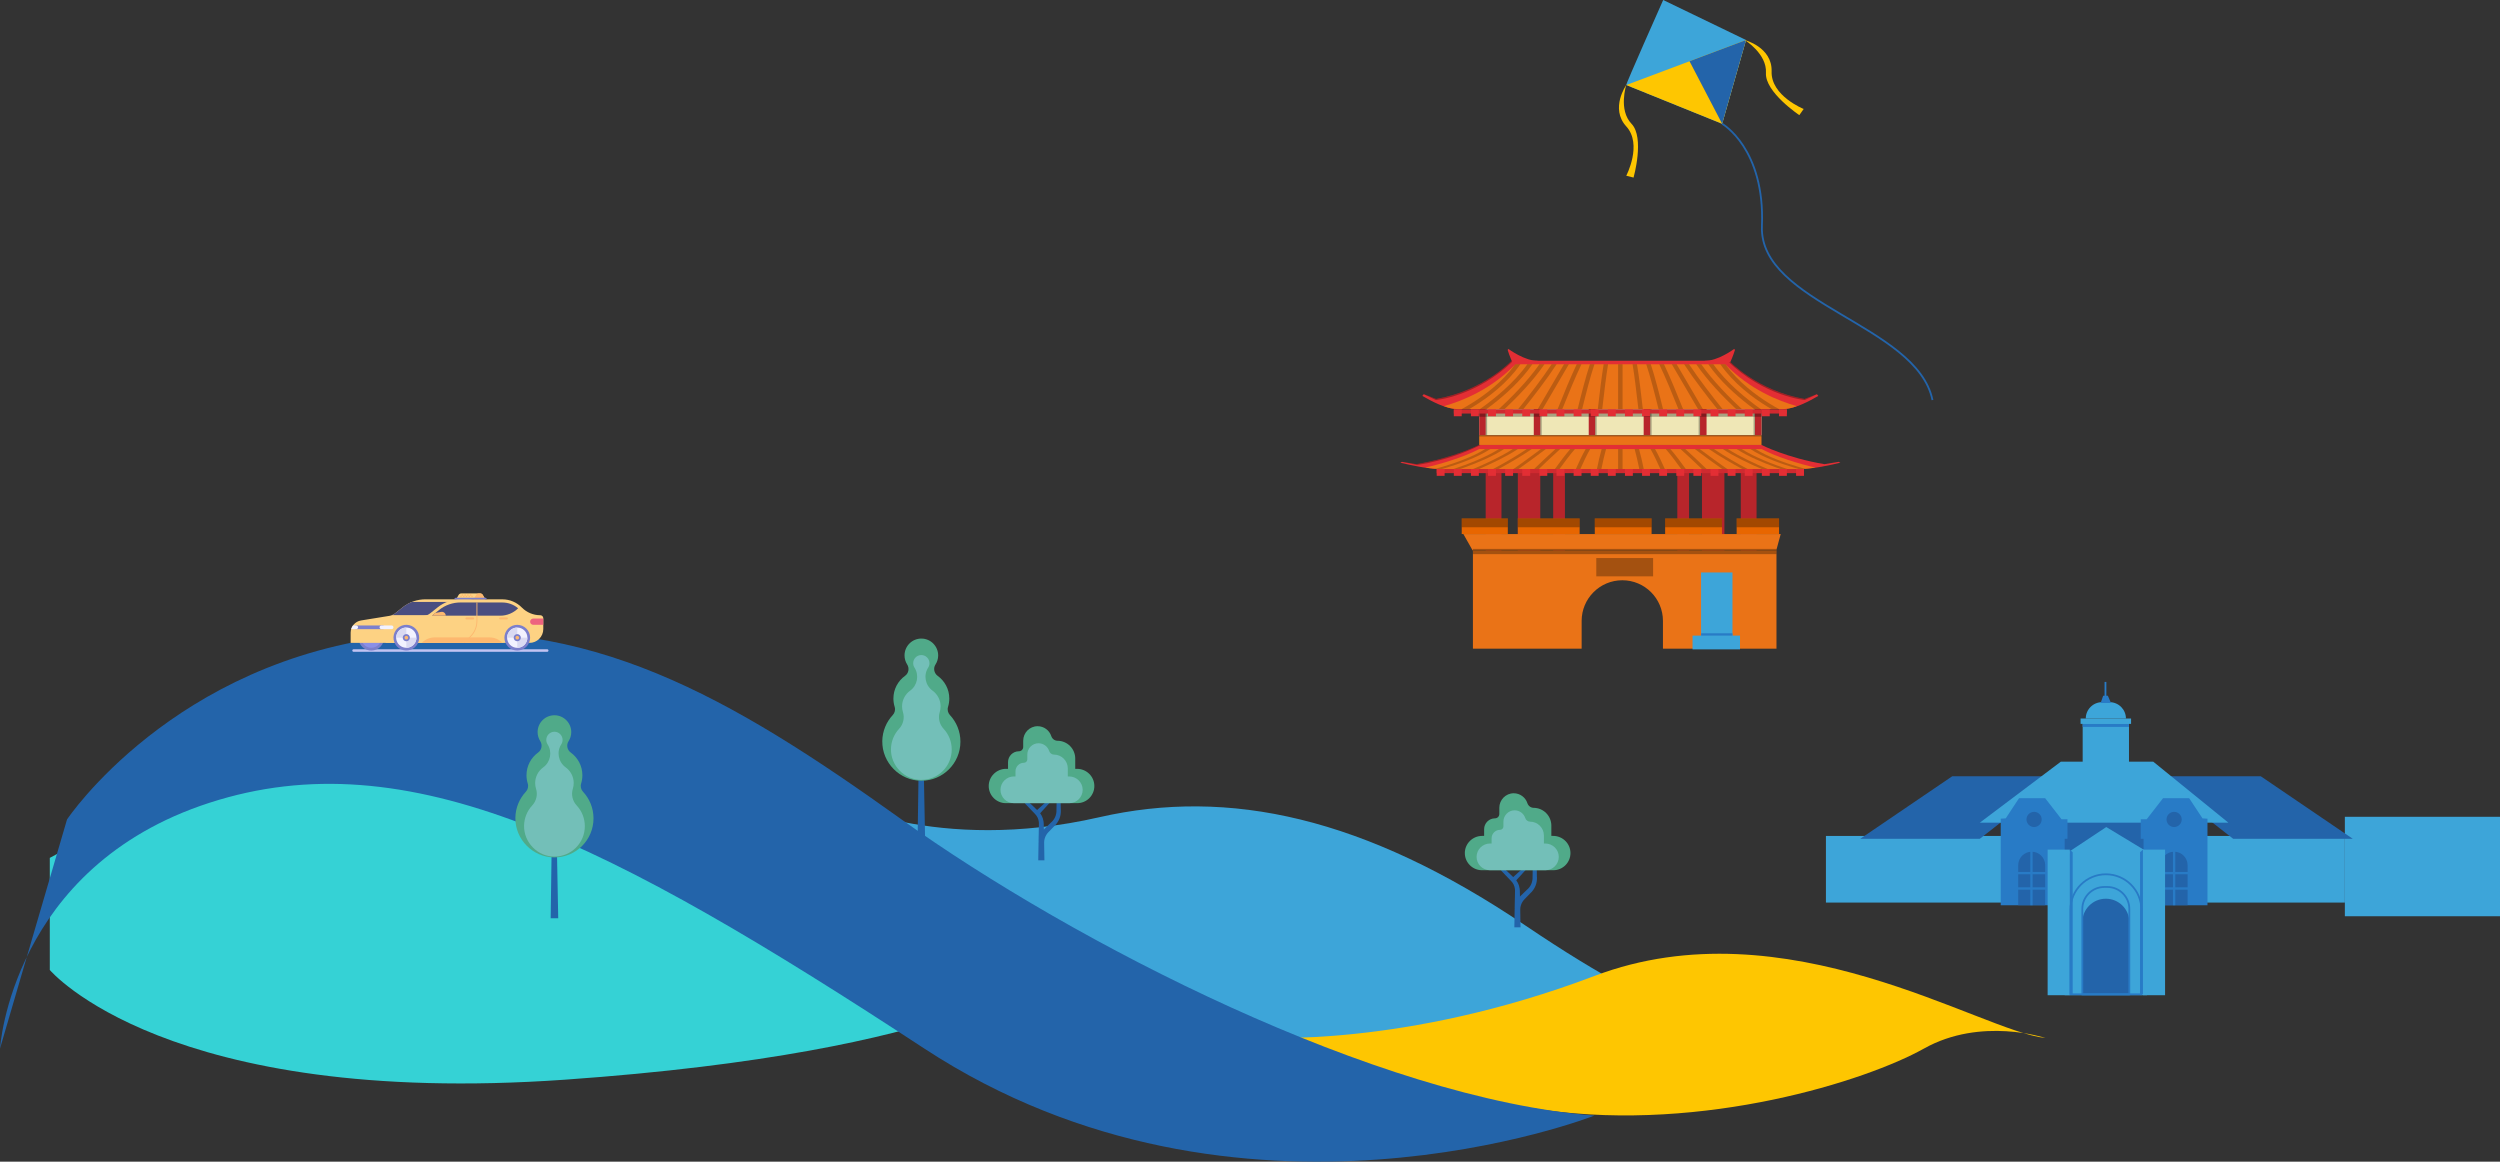 <?xml version="1.0" encoding="UTF-8"?>
<svg xmlns="http://www.w3.org/2000/svg" viewBox="0 0 1371.49 637.29">
  <rect x="0" y="0" width="1371.49" height="637.29" fill="#333333" stroke="none"/>
  <defs>
    <style>
      .cls-1 {
        fill: #2364aa;
      }

      .cls-2 {
        fill: #fec601;
      }

      .cls-3 {
        fill: #b8252b;
      }

      .cls-4 {
        fill: #cf2a30;
      }

      .cls-5 {
        fill: #fdd283;
      }

      .cls-6 {
        fill: #ed637f;
      }

      .cls-7 {
        isolation: isolate;
      }

      .cls-8 {
        opacity: .2;
      }

      .cls-8, .cls-9 {
        mix-blend-mode: overlay;
      }

      .cls-10 {
        fill: #dadaf2;
      }

      .cls-11 {
        stroke: #287bc6;
      }

      .cls-11, .cls-12 {
        fill: none;
        stroke-miterlimit: 10;
      }

      .cls-12 {
        stroke: #2364aa;
      }

      .cls-13 {
        fill: #4a4e80;
      }

      .cls-14 {
        fill: #c2c3f2;
      }

      .cls-15 {
        fill: #35d2d5;
      }

      .cls-16 {
        fill: #ea7317;
      }

      .cls-17 {
        fill: #efe7b6;
      }

      .cls-18 {
        fill: #e32e34;
      }

      .cls-19 {
        fill: #fdb86f;
      }

      .cls-20 {
        fill: #f2f2ff;
      }

      .cls-21 {
        fill: #50aa89;
      }

      .cls-22 {
        fill: #e86600;
      }

      .cls-9 {
        opacity: .3;
      }

      .cls-23 {
        fill: #8a8fe6;
      }

      .cls-24 {
        fill: #287bc6;
      }

      .cls-25 {
        fill: #73bfb8;
      }

      .cls-26 {
        fill: #7b7fcc;
      }

      .cls-27 {
        fill: #3da5d9;
      }
    </style>
  </defs>
  <g class="cls-7">
    <g id="_圖層_2" data-name="圖層_2">
      <g id="_圖層_2-2" data-name="圖層_2">
        <rect class="cls-27" x="1001.7" y="458.6" width="112.11" height="36.55"/>
        <rect class="cls-27" x="1201.26" y="458.6" width="85.12" height="36.55"/>
        <rect class="cls-27" x="1286.38" y="448.09" width="85.12" height="54.56"/>
        <rect class="cls-1" x="1128.2" y="443.01" width="54.66" height="31.17"/>
        <path class="cls-15" d="M27.32,470.63v61.49s63.57,75.63,282.64,60.19c219.06-15.44,264.51-59.8,264.51-59.8l-278.81-108.33s-144.51-21.81-268.34,46.45Z"/>
        <path class="cls-27" d="M456,438.37s57.45,30.45,147.06,9.96c71.08-16.25,145.53-.12,233.62,59.3s98.81,47.16,98.81,47.16l-214.25,43.95-265.24-160.38Z"/>
        <path class="cls-2" d="M690.13,569.1s79.66,6.13,184.6-33.7,212.17,30.55,247.4,34.04c0,0-35.23-11.83-66.64,5.79s-120.26,45.96-208.34,33.71-157.02-39.83-157.02-39.83Z"/>
        <path class="cls-1" d="M36.77,449.54s58.21-87.19,180.51-100.79c105.83-11.76,183.1,33.38,277.31,100.79s260.64,153.26,380.13,162.45c0,0-194.55,76.6-367.66-36.77-173.11-113.36-283.4-170.04-392.17-134.81C6.13,475.65,0,575.22,0,575.22l36.77-125.68Z"/>
        <polygon class="cls-1" points="1124.6 425.86 1070.98 425.86 1020.51 460.16 1086.13 460.16 1103.74 446.37 1124.6 425.86"/>
        <polygon class="cls-1" points="1186.64 425.86 1240.26 425.86 1290.72 460.16 1225.11 460.16 1207.49 446.37 1186.64 425.86"/>
        <polygon class="cls-27" points="1130.55 417.86 1086.13 451.31 1222.47 451.31 1181.28 417.86 1130.55 417.86"/>
        <g>
          <path class="cls-1" d="M843.14,481.22l-.07-4.38h-2.24l-.07,4.38v.55c-.02.16-.02.32-.03.48-.03.32-.06.63-.13.95-.12.62-.31,1.24-.57,1.81-.26.58-.58,1.13-.96,1.63-.09.13-.2.25-.29.37-.11.12-.21.24-.32.35l-.17.17-.08.08-.1.09-.39.38-3.15,3.04-.2.19-.1.1-.11.11c-.11.11-.21.22-.32.33l-.06-2.76v-.38s-.03-.44-.03-.44c-.02-.29-.05-.59-.09-.88-.09-.58-.23-1.15-.41-1.71-.33-.98-.82-1.91-1.44-2.74l5.41-5.95-1.19-1.19-5.89,5.36-.84-.8-4.42-4.24-1.43,1.43,4.24,4.42,1.06,1.1c.38.39.65.68.92,1.04.53.7.92,1.49,1.16,2.33.12.42.21.84.25,1.27.02.21.03.43.04.65v.33s0,.38,0,.38l-.06,3.06-.13,6.12h.04c-.02.2-.04.4-.04.59v.32s-.02.28-.02.28v.55s-.15,8.76-.15,8.76h3.39l-.14-8.76v-.55s-.01-.27-.01-.27v-.23c0-.31.03-.61.06-.92.08-.61.23-1.21.44-1.79.21-.58.49-1.14.83-1.65.09-.13.17-.26.27-.38l.14-.19.15-.18c.1-.12.2-.23.31-.35l.08-.09.1-.1.19-.2,3.04-3.15.38-.39.1-.1.11-.11.21-.23c.14-.16.27-.32.4-.48.12-.17.25-.33.37-.5.48-.68.87-1.41,1.19-2.17.31-.76.53-1.57.66-2.38.07-.41.1-.82.12-1.23.01-.21,0-.41.01-.62v-.55Z"/>
          <path class="cls-21" d="M852.14,477.4c5.21,0,9.43-4.23,9.41-9.45-.02-5.2-4.31-9.38-9.52-9.38h-.97v-5.63c0-5.4-4.38-9.77-9.77-9.77-1.55-.05-2.89-1.08-3.37-2.55-1.04-3.17-4.02-5.45-7.53-5.44-4.36.02-7.87,3.62-7.87,7.98v3.41c0,1.31-1.06,2.37-2.37,2.37-3.29,0-5.96,2.67-5.96,5.96v3.67h-1.07c-5.2,0-9.5,4.18-9.52,9.38-.02,5.21,4.2,9.45,9.41,9.45h39.11Z"/>
          <path class="cls-25" d="M847.81,477.4c4.06,0,7.34-3.3,7.33-7.35-.01-4.05-3.36-7.3-7.41-7.3h-.75v-4.38c0-4.2-3.41-7.61-7.61-7.61-1.21-.04-2.25-.84-2.62-1.99-.81-2.46-3.13-4.24-5.86-4.23-3.4.01-6.12,2.82-6.12,6.21v2.65c0,1.02-.83,1.84-1.84,1.84-2.56,0-4.64,2.08-4.64,4.64v2.86h-.83c-4.05,0-7.39,3.25-7.41,7.3-.01,4.06,3.27,7.35,7.33,7.35h30.45Z"/>
        </g>
        <polygon class="cls-24" points="1186.64 437.88 1200.96 437.88 1208.28 448.95 1211.01 449.13 1211.01 496.61 1175.94 496.61 1175.94 460.16 1174.4 460.16 1174.4 449.46 1177.64 449.46 1186.64 437.88"/>
        <polygon class="cls-24" points="1121.96 437.88 1107.64 437.88 1100.33 448.95 1097.59 449.13 1097.59 496.61 1132.67 496.61 1132.67 460.16 1134.2 460.16 1134.2 449.46 1130.96 449.46 1121.96 437.88"/>
        <circle class="cls-1" cx="1115.89" cy="449.54" r="4.17"/>
        <circle class="cls-1" cx="1192.71" cy="449.54" r="4.17"/>
        <path class="cls-1" d="M1114.57,467.24h0c4.08,0,7.4,3.31,7.4,7.4v21.96h-14.79v-21.96c0-4.08,3.31-7.4,7.4-7.4Z"/>
        <path class="cls-1" d="M1192.71,467.24h0c4.08,0,7.4,3.31,7.4,7.4v21.96h-14.79v-21.96c0-4.08,3.31-7.4,7.4-7.4Z"/>
        <rect class="cls-24" x="1105.89" y="478.35" width="17.11" height="1.28"/>
        <rect class="cls-24" x="1105.89" y="486.78" width="17.11" height="1.28"/>
        <rect class="cls-24" x="1099.19" y="480.71" width="30.51" height="1.28" transform="translate(1595.8 -633.1) rotate(90)"/>
        <rect class="cls-24" x="1184.16" y="478.35" width="17.11" height="1.28"/>
        <rect class="cls-24" x="1184.16" y="486.78" width="17.11" height="1.28"/>
        <rect class="cls-24" x="1177.45" y="480.71" width="30.51" height="1.28" transform="translate(1674.06 -711.36) rotate(90)"/>
        <polygon class="cls-27" points="1155.49 453.71 1132.66 468.86 1132.66 545.97 1177.85 545.97 1177.85 467.24 1155.49 453.71"/>
        <polygon class="cls-24" points="1137.07 545.46 1124.93 545.46 1135.47 466.1 1137.07 467.53 1137.07 545.46"/>
        <polygon class="cls-24" points="1174.01 545.46 1186.16 545.46 1175.62 466.1 1174.01 467.53 1174.01 545.46"/>
        <rect class="cls-27" x="1175.6" y="466.1" width="12.15" height="79.87"/>
        <rect class="cls-27" x="1123.32" y="466.1" width="12.15" height="79.87"/>
        <path class="cls-1" d="M1155.26,493.03h0c7.12,0,12.89,5.78,12.89,12.89v40.04h-25.79v-40.04c0-7.12,5.78-12.89,12.89-12.89Z"/>
        <path class="cls-11" d="M1155.29,479.63h0c10.75,0,19.48,8.73,19.48,19.48v46.35h-38.95v-46.35c0-10.75,8.73-19.48,19.48-19.48Z"/>
        <path class="cls-11" d="M1154.42,486.59h1.66c6.66,0,12.06,5.4,12.06,12.06v46.81h-25.79v-46.81c0-6.66,5.4-12.06,12.06-12.06Z"/>
        <g>
          <rect class="cls-3" x="815.04" y="257.3" width="8.66" height="46.72"/>
          <rect class="cls-3" x="832.68" y="257.3" width="12.31" height="46.72"/>
          <rect class="cls-3" x="852.07" y="257.3" width="6.44" height="46.72"/>
          <rect class="cls-3" x="954.97" y="257.3" width="8.66" height="46.72" transform="translate(1918.61 561.31) rotate(-180)"/>
          <rect class="cls-3" x="933.7" y="257.3" width="12.31" height="46.72" transform="translate(1879.7 561.31) rotate(-180)"/>
          <rect class="cls-3" x="920.18" y="257.3" width="6.44" height="46.72" transform="translate(1846.79 561.31) rotate(-180)"/>
          <g>
            <g>
              <rect class="cls-22" x="801.89" y="284.4" width="25.29" height="8.57"/>
              <rect class="cls-9" x="801.89" y="284.4" width="25.29" height="4.86"/>
            </g>
            <g>
              <g>
                <rect class="cls-22" x="832.68" y="284.4" width="33.9" height="8.57"/>
                <rect class="cls-9" x="832.68" y="284.4" width="33.9" height="4.86"/>
              </g>
              <g>
                <rect class="cls-22" x="874.89" y="284.4" width="31.17" height="8.57"/>
                <rect class="cls-9" x="874.89" y="284.4" width="31.17" height="4.86"/>
              </g>
              <g>
                <rect class="cls-22" x="913.49" y="284.4" width="31.17" height="8.57"/>
                <rect class="cls-9" x="913.49" y="284.4" width="31.17" height="4.86"/>
              </g>
            </g>
            <g>
              <rect class="cls-22" x="952.72" y="284.4" width="23.27" height="8.57"/>
              <rect class="cls-9" x="952.72" y="284.4" width="23.27" height="4.86"/>
            </g>
            <g>
              <rect class="cls-4" x="788.17" y="257.3" width="201.49" height="2.27"/>
              <rect class="cls-18" x="788.17" y="257.3" width="4.33" height="3.75"/>
              <rect class="cls-18" x="797.56" y="257.3" width="4.33" height="3.75"/>
              <rect class="cls-18" x="806.95" y="257.3" width="4.33" height="3.75"/>
              <rect class="cls-18" x="816.34" y="257.3" width="4.33" height="3.75"/>
              <rect class="cls-18" x="825.72" y="257.3" width="4.33" height="3.75"/>
              <rect class="cls-18" x="835.11" y="257.3" width="4.33" height="3.75"/>
              <rect class="cls-18" x="853.89" y="257.3" width="4.33" height="3.75"/>
              <rect class="cls-18" x="872.67" y="257.3" width="4.33" height="3.75"/>
              <rect class="cls-18" x="844.5" y="257.3" width="4.33" height="3.75"/>
              <rect class="cls-18" x="863.28" y="257.3" width="4.33" height="3.75"/>
              <rect class="cls-18" x="882.06" y="257.3" width="4.33" height="3.75"/>
              <rect class="cls-18" x="891.44" y="257.3" width="4.33" height="3.75"/>
              <rect class="cls-18" x="900.83" y="257.3" width="4.33" height="3.75"/>
              <rect class="cls-18" x="910.22" y="257.3" width="4.33" height="3.75"/>
              <rect class="cls-18" x="919.61" y="257.3" width="4.33" height="3.75"/>
              <rect class="cls-18" x="929" y="257.3" width="4.33" height="3.75"/>
              <rect class="cls-18" x="938.39" y="257.3" width="4.33" height="3.75"/>
              <rect class="cls-18" x="947.78" y="257.3" width="4.33" height="3.75"/>
              <rect class="cls-18" x="957.16" y="257.3" width="4.33" height="3.75"/>
              <rect class="cls-18" x="966.55" y="257.3" width="4.33" height="3.75"/>
              <rect class="cls-18" x="975.94" y="257.3" width="4.33" height="3.75"/>
              <rect class="cls-18" x="985.33" y="257.3" width="4.33" height="3.75"/>
            </g>
            <g>
              <path class="cls-18" d="M1008.71,253.37l-7.83,1.27c-20.77-3.48-34.53-10.54-34.53-10.54h-154.87s-13.76,7.07-34.53,10.54l-7.83-1.27-.9.46c5.44,1.29,14.81,3.47,22.43,3.47h196.52c7.62,0,16.99-2.17,22.43-3.47l-.9-.46Z"/>
              <path class="cls-16" d="M966.39,246.36h-154.94c-8.12,4.31-20.69,8.15-29.53,10.16,2.96.46,5.97.77,8.75.77h196.52c2.77,0,5.78-.31,8.75-.77-8.84-2.01-21.41-5.85-29.53-10.16Z"/>
              <path class="cls-9" d="M812.28,244.1h-.8s-13.76,7.07-34.53,10.54l-7.83-1.27,8.28,1.71s17.92-2.29,34.87-10.99Z"/>
              <g class="cls-8">
                <path d="M855.9,246.36h-2.64c-3.76,3.38-8.36,7.76-11.65,10.93h2.61c3.38-3.25,7.99-7.63,11.68-10.93Z"/>
                <path d="M848.03,246.36h-2.71c-4.73,3.6-10.72,7.89-15.01,10.93h2.75c4.41-3.13,10.36-7.4,14.97-10.93Z"/>
                <path d="M863.99,246.36h-2.56c-2.79,3.23-6.07,7.65-8.42,10.93h2.53c2.41-3.35,5.71-7.8,8.45-10.93Z"/>
                <path d="M872.36,246.36h-2.48c-1.82,3.13-3.89,7.57-5.37,10.93h2.47c1.51-3.41,3.6-7.89,5.38-10.93Z"/>
                <path d="M986.17,255.98c-7.03-2.08-16.19-5.32-23.09-9.61h-2.82c7.17,4.65,16.95,8.12,24.4,10.32.71.21,1.41.41,2.1.61h.42c1.05,0,2.13-.04,3.23-.12-1.35-.36-2.77-.76-4.23-1.19Z"/>
                <path d="M881.08,246.36h-2.44c-.89,3.08-1.86,7.5-2.57,10.93h2.44c.81-3.93,1.76-8.12,2.56-10.93Z"/>
                <path d="M817.57,246.36h-2.82c-6.89,4.29-16.03,7.52-23.04,9.6-1.48.44-2.91.84-4.28,1.21,1.1.08,2.18.12,3.23.12h.42c.69-.19,1.39-.4,2.1-.61,7.45-2.2,17.23-5.68,24.4-10.32Z"/>
                <path d="M840.31,246.36h-2.76c-5.67,3.89-13.07,8.06-18.41,10.93h2.96c5.48-2.97,12.74-7.11,18.21-10.93Z"/>
                <path d="M832.68,246.36h-2.8c-6.55,4.24-15.34,8.25-21.74,10.93h3.24c6.55-2.8,15.05-6.77,21.3-10.93Z"/>
                <path d="M803.99,256.25c6.43-2.32,14.82-5.78,21.12-9.89h-2.82c-7.35,4.62-17.46,8.45-24.93,10.93h3.66c.96-.33,1.95-.68,2.96-1.04Z"/>
                <path d="M940.29,246.36h-2.76c5.47,3.82,12.74,7.96,18.21,10.93h2.96c-5.33-2.87-12.74-7.04-18.41-10.93Z"/>
                <path d="M947.95,246.36h-2.8c6.25,4.16,14.75,8.13,21.3,10.93h3.24c-6.4-2.68-15.2-6.69-21.74-10.93Z"/>
                <path d="M932.51,246.36h-2.71c4.61,3.53,10.56,7.8,14.97,10.93h2.75c-4.29-3.04-10.28-7.33-15.01-10.93Z"/>
                <path d="M955.53,246.36h-2.82c6.31,4.11,14.7,7.57,21.12,9.89,1.01.37,2,.71,2.96,1.04h3.66c-7.47-2.48-17.57-6.31-24.92-10.93Z"/>
                <path d="M907.95,246.36h-2.48c1.78,3.04,3.87,7.52,5.38,10.93h2.47c-1.49-3.36-3.55-7.8-5.37-10.93Z"/>
                <path d="M899.19,246.36h-2.44c.8,2.81,1.75,7,2.56,10.93h2.44c-.71-3.43-1.68-7.85-2.57-10.93Z"/>
                <path d="M890.13,257.3v-10.93h-2.44v10.93h2.44Z"/>
                <path d="M924.57,246.36h-2.64c3.69,3.3,8.3,7.68,11.68,10.93h2.61c-3.29-3.18-7.89-7.55-11.65-10.93Z"/>
                <path d="M916.4,246.36h-2.56c2.74,3.13,6.04,7.58,8.45,10.93h2.53c-2.35-3.28-5.62-7.7-8.42-10.93Z"/>
              </g>
            </g>
            <g>
              <rect class="cls-17" x="811.48" y="224.31" width="154.87" height="14.51"/>
              <g>
                <rect class="cls-3" x="811.48" y="224.31" width="3.57" height="14.51"/>
                <rect class="cls-9" x="815.04" y="224.31" width=".79" height="14.51" transform="translate(1630.87 463.13) rotate(180)"/>
              </g>
              <g>
                <rect class="cls-3" x="841.42" y="224.31" width="3.57" height="14.51"/>
                <rect class="cls-9" x="844.99" y="224.31" width=".79" height="14.51" transform="translate(1690.76 463.13) rotate(180)"/>
              </g>
              <g>
                <rect class="cls-3" x="871.57" y="224.31" width="3.57" height="14.51"/>
                <rect class="cls-9" x="875.13" y="224.31" width=".79" height="14.51" transform="translate(1751.05 463.13) rotate(180)"/>
              </g>
              <g>
                <rect class="cls-3" x="901.71" y="224.31" width="3.57" height="14.51"/>
                <rect class="cls-9" x="905.28" y="224.31" width=".79" height="14.51" transform="translate(1811.34 463.13) rotate(180)"/>
              </g>
              <g>
                <rect class="cls-3" x="962.79" y="224.31" width="3.57" height="14.51" transform="translate(1929.14 463.13) rotate(180)"/>
                <rect class="cls-9" x="962" y="224.31" width=".79" height="14.51"/>
              </g>
              <g>
                <rect class="cls-3" x="932.64" y="224.31" width="3.57" height="14.51" transform="translate(1868.85 463.13) rotate(180)"/>
                <rect class="cls-9" x="931.86" y="224.31" width=".79" height="14.51"/>
              </g>
              <rect class="cls-9" x="811.48" y="224.31" width="154.87" height="4.33"/>
              <rect class="cls-16" x="811.48" y="238.82" width="154.87" height="5.28"/>
              <rect class="cls-9" x="811.48" y="238.82" width="154.87" height=".61"/>
            </g>
            <g>
              <rect class="cls-4" x="797.56" y="224.6" width="182.71" height="2.27"/>
              <rect class="cls-18" x="797.56" y="224.6" width="4.33" height="3.75"/>
              <rect class="cls-18" x="806.95" y="224.6" width="4.33" height="3.75"/>
              <rect class="cls-18" x="816.34" y="224.6" width="4.33" height="3.75"/>
              <rect class="cls-18" x="825.72" y="224.6" width="4.33" height="3.75"/>
              <rect class="cls-18" x="835.11" y="224.6" width="4.33" height="3.75"/>
              <rect class="cls-18" x="844.5" y="224.6" width="4.33" height="3.75"/>
              <rect class="cls-18" x="863.28" y="224.6" width="4.33" height="3.75"/>
              <rect class="cls-18" x="882.06" y="224.6" width="4.33" height="3.75"/>
              <rect class="cls-18" x="853.89" y="224.6" width="4.33" height="3.75"/>
              <rect class="cls-18" x="872.67" y="224.6" width="4.33" height="3.75"/>
              <rect class="cls-18" x="891.44" y="224.6" width="4.33" height="3.75"/>
              <rect class="cls-18" x="900.83" y="224.6" width="4.33" height="3.75"/>
              <rect class="cls-18" x="910.22" y="224.6" width="4.33" height="3.75"/>
              <rect class="cls-18" x="919.61" y="224.6" width="4.33" height="3.75"/>
              <rect class="cls-18" x="929" y="224.6" width="4.33" height="3.75"/>
              <rect class="cls-18" x="938.39" y="224.6" width="4.33" height="3.75"/>
              <rect class="cls-18" x="947.78" y="224.6" width="4.33" height="3.75"/>
              <rect class="cls-18" x="957.16" y="224.6" width="4.33" height="3.75"/>
              <rect class="cls-18" x="966.55" y="224.6" width="4.33" height="3.75"/>
              <rect class="cls-18" x="975.94" y="224.6" width="4.33" height="3.75"/>
            </g>
            <g>
              <path class="cls-18" d="M996.76,216.25l-6.77,2.63c-26.12-4.48-41.51-20.98-41.51-20.98h-119.15s-15.38,16.5-41.51,20.98l-6.77-2.63-.77.95c4.7,2.69,12.8,7.22,19.39,7.22h178.47c6.58,0,14.69-4.53,19.39-7.22l-.77-.95Z"/>
              <path class="cls-9" d="M947.6,197.9h.89s15.38,16.5,41.51,20.98l6.77-2.63-6.67,3.22s-22.12-1.87-42.5-21.57Z"/>
              <path class="cls-16" d="M946.49,199.85h-115.15c-13.33,13.84-29.34,20.18-39.22,22.96,2.56.96,5.16,1.6,7.56,1.6h178.47c2.4,0,5-.65,7.56-1.6-9.88-2.78-25.89-9.12-39.22-22.96Z"/>
              <path class="cls-9" d="M830.23,197.9h-.89s-15.38,16.5-41.51,20.98l-6.77-2.63,6.67,3.22s22.12-1.87,42.5-21.57Z"/>
              <g class="cls-8">
                <path d="M867.57,199.85h-2.6c-3.31,6.93-7.52,17.18-10.46,24.57h2.56c3.03-7.57,7.28-17.9,10.51-24.57Z"/>
                <path d="M874.71,199.85h-2.51c-2.19,6.54-4.84,16.91-6.71,24.57h2.48c1.91-7.82,4.6-18.31,6.73-24.57Z"/>
                <path d="M860.67,199.85h-2.68c-4.4,7.5-10.27,17.54-14.38,24.57h2.67c4.23-7.23,10.09-17.26,14.38-24.57Z"/>
                <path d="M847.27,199.85h-2.76c-6.47,9.27-15.71,18.51-22.25,24.57h3.16c6.72-6.32,15.66-15.46,21.85-24.57Z"/>
                <path d="M818.77,221.96c6.7-5.18,15.58-12.99,21.88-22.12h-2.77c-7.4,10.34-18.22,19.07-25.99,24.57h3.61c1.05-.77,2.15-1.59,3.27-2.45Z"/>
                <path d="M808.52,222.92c7.85-4.83,18.29-12.6,25.53-23.08h-2.71c-.08.09-.17.17-.25.25-6.99,9.6-16.68,16.78-24.04,21.32-1.8,1.11-3.53,2.11-5.16,3h4.14c.81-.47,1.64-.97,2.49-1.49Z"/>
                <path d="M890.13,199.85h-2.44v24.57h2.44v-24.57Z"/>
                <path d="M853.93,199.85h-2.73c-5.47,8.3-13.03,17.99-18.35,24.57h2.87c5.47-6.8,12.92-16.43,18.21-24.57Z"/>
                <path d="M882.2,199.85h-2.44c-1.08,6.34-2.32,16.68-3.21,24.57h2.44c1.04-9.22,2.24-18.92,3.2-24.57Z"/>
                <path d="M939.95,199.85h-2.77c6.3,9.12,15.18,16.94,21.88,22.12,1.12.86,2.21,1.68,3.27,2.45h3.61c-7.77-5.5-18.59-14.23-25.99-24.57Z"/>
                <path d="M926.63,199.85h-2.73c5.28,8.14,12.74,17.76,18.21,24.57h2.87c-5.31-6.58-12.88-16.27-18.35-24.57Z"/>
                <path d="M933.32,199.85h-2.76c6.19,9.11,15.13,18.25,21.85,24.57h3.16c-6.54-6.06-15.78-15.3-22.25-24.57Z"/>
                <path d="M970.77,221.41c-7.36-4.54-17.05-11.72-24.04-21.32-.08-.08-.17-.17-.25-.25h-2.71c7.24,10.47,17.68,18.24,25.53,23.08.85.52,1.68,1.02,2.49,1.49h4.14c-1.63-.89-3.37-1.89-5.16-3Z"/>
                <path d="M912.86,199.85h-2.6c3.23,6.66,7.48,16.99,10.51,24.57h2.56c-2.95-7.39-7.15-17.64-10.46-24.57Z"/>
                <path d="M919.83,199.85h-2.68c4.29,7.3,10.16,17.34,14.38,24.57h2.67c-4.11-7.03-9.98-17.07-14.38-24.57Z"/>
                <path d="M905.63,199.85h-2.51c2.13,6.26,4.82,16.75,6.73,24.57h2.48c-1.87-7.66-4.52-18.03-6.71-24.57Z"/>
                <path d="M898.06,199.85h-2.44c.96,5.65,2.16,15.35,3.2,24.57h2.44c-.88-7.89-2.13-18.23-3.21-24.57Z"/>
              </g>
            </g>
          </g>
          <polygon class="cls-16" points="802.79 292.97 807.85 301.91 974.46 301.91 976.89 292.97 802.79 292.97"/>
          <path class="cls-16" d="M974.57,301.9v53.96h-62.28v-15.22c0-12.32-9.98-22.31-22.3-22.31s-22.31,9.99-22.31,22.31v15.22h-59.64v-53.96h166.53Z"/>
          <rect class="cls-9" x="875.72" y="306.14" width="31.17" height="10.04"/>
          <rect class="cls-9" x="808.04" y="301.12" width="166.53" height="2.89"/>
          <path class="cls-18" d="M827.49,191.41s9.22,6.87,16.38,6.49l-9.1,1.43-5.08-.57s-1.68-3.6-2.6-6.79l.4-.55Z"/>
          <path class="cls-18" d="M951.39,191.41s-9.22,6.87-16.38,6.49l9.1,1.43,5.08-.57s1.68-3.6,2.6-6.79l-.4-.55Z"/>
          <rect class="cls-27" x="933.2" y="314.05" width="17.23" height="37.51"/>
          <rect class="cls-24" x="933.2" y="347.42" width="17.23" height="1.47"/>
          <rect class="cls-27" x="928.52" y="348.69" width="26.04" height="7.55"/>
        </g>
        <rect class="cls-27" x="1142.55" y="394.82" width="25.4" height="25.4"/>
        <rect class="cls-24" x="1142.55" y="397.12" width="25.4" height="1.66"/>
        <rect class="cls-27" x="1141.4" y="394.18" width="27.7" height="2.94"/>
        <path class="cls-27" d="M1153.21,385.2h4.09c4.96,0,8.98,4.02,8.98,8.98h-22.04c0-4.96,4.02-8.98,8.98-8.98Z"/>
        <polygon class="cls-24" points="1156.35 381.66 1153.8 381.66 1152.41 385.68 1158.1 385.68 1156.35 381.66"/>
        <rect class="cls-24" x="1154.55" y="374.1" width=".99" height="9.67"/>
        <path class="cls-27" d="M912.42,0s-20.77,46.64-20.26,46.64l52.6,21.28,13.11-45.96L912.42,0Z"/>
        <polygon class="cls-2" points="892.16 46.64 957.87 21.96 944.76 67.91 892.16 46.64"/>
        <polygon class="cls-1" points="944.76 67.91 926.87 33.6 957.87 21.96 944.76 67.91"/>
        <path class="cls-2" d="M892.16,46.64s-9.02,12.83,0,22.7,0,27.06,0,27.06l4,1.02s6.2-21.91-1.12-29.51-2.87-21.28-2.87-21.28Z"/>
        <path class="cls-2" d="M957.14,21.96s15.19,3.89,14.76,17.25,17.59,20.57,17.59,20.57l-2.38,3.38s-18.95-12.63-18.32-23.16c.63-10.53-11.64-18.04-11.64-18.04Z"/>
        <path class="cls-12" d="M944.76,67.91s23.59,13.51,21.83,56.06,85.04,54.14,93.56,95.49"/>
        <g>
          <polygon class="cls-1" points="306.24 503.77 304.84 430.31 303.13 430.31 302.09 503.77 306.24 503.77"/>
          <path class="cls-21" d="M319.84,434.35c-1.12-1.2-1.53-2.92-1.04-4.49.45-1.44.69-2.98.69-4.57,0-5.12-2.51-9.65-6.37-12.44-1.98-1.43-2.54-4.17-1.21-6.22.91-1.4,1.45-3.07,1.48-4.86.08-5.08-4.02-9.31-9.1-9.38-5.16-.07-9.36,4.09-9.36,9.23,0,1.82.53,3.52,1.44,4.96,1.33,2.08.84,4.82-1.16,6.26-3.87,2.78-6.38,7.32-6.38,12.45,0,1.59.24,3.12.69,4.56.49,1.57.08,3.29-1.04,4.49-3.51,3.76-5.68,8.78-5.75,14.31-.16,11.82,9.56,21.7,21.38,21.73,11.86.03,21.48-9.58,21.48-21.43,0-5.65-2.19-10.79-5.76-14.62Z"/>
          <path class="cls-25" d="M304.13,469.92c-4.44,0-8.63-1.79-11.8-5.02-3.18-3.23-4.89-7.45-4.83-11.89.06-4.15,1.65-8.1,4.47-11.14,2.29-2.46,3.1-5.96,2.1-9.15-.32-1.01-.48-2.07-.48-3.15,0-3.39,1.65-6.6,4.41-8.59,4.03-2.9,5.08-8.47,2.39-12.68-.46-.71-.7-1.54-.7-2.4,0-2.47,2.01-4.47,4.47-4.47h.07c1.18.02,2.29.5,3.13,1.36.84.86,1.29,1.99,1.27,3.18-.01.84-.26,1.65-.71,2.35-2.7,4.17-1.64,9.73,2.42,12.66,2.75,1.99,4.39,5.19,4.39,8.58,0,1.08-.16,2.13-.48,3.15-.99,3.19-.19,6.69,2.1,9.15,2.89,3.1,4.48,7.13,4.48,11.37,0,4.46-1.73,8.64-4.88,11.79s-7.34,4.88-11.79,4.88h-.04Z"/>
        </g>
        <g>
          <polygon class="cls-1" points="507.53 461.7 506.12 388.24 504.42 388.24 503.38 461.7 507.53 461.7"/>
          <path class="cls-21" d="M521.13,392.28c-1.12-1.2-1.53-2.92-1.04-4.49.45-1.44.69-2.98.69-4.57,0-5.12-2.51-9.65-6.37-12.44-1.98-1.43-2.54-4.17-1.21-6.22.91-1.4,1.45-3.07,1.48-4.86.08-5.08-4.02-9.31-9.1-9.38-5.16-.07-9.36,4.09-9.36,9.23,0,1.82.53,3.52,1.44,4.96,1.33,2.08.84,4.82-1.16,6.26-3.87,2.78-6.38,7.32-6.38,12.45,0,1.59.24,3.12.69,4.56.49,1.57.08,3.29-1.04,4.49-3.51,3.76-5.68,8.78-5.75,14.31-.16,11.82,9.56,21.7,21.38,21.73,11.86.03,21.48-9.58,21.48-21.43,0-5.65-2.19-10.79-5.76-14.62Z"/>
          <path class="cls-25" d="M505.41,427.85c-4.44,0-8.63-1.79-11.8-5.02-3.18-3.23-4.89-7.45-4.83-11.89.06-4.15,1.65-8.1,4.47-11.14,2.29-2.46,3.1-5.96,2.1-9.15-.32-1.01-.48-2.07-.48-3.15,0-3.39,1.65-6.6,4.41-8.59,4.03-2.9,5.08-8.47,2.39-12.68-.46-.71-.7-1.54-.7-2.4,0-2.47,2.01-4.47,4.47-4.47h.07c1.18.02,2.29.5,3.13,1.36.84.86,1.29,1.99,1.27,3.18-.01.84-.26,1.65-.71,2.35-2.7,4.17-1.64,9.73,2.42,12.66,2.75,1.99,4.39,5.19,4.39,8.58,0,1.08-.16,2.13-.48,3.15-.99,3.19-.19,6.69,2.1,9.15,2.89,3.1,4.48,7.13,4.48,11.37,0,4.46-1.73,8.64-4.88,11.79s-7.34,4.88-11.79,4.88h-.04Z"/>
        </g>
        <g>
          <path class="cls-1" d="M581.95,444.43l-.07-4.38h-2.24l-.07,4.38v.55c-.02.16-.02.32-.03.48-.03.32-.06.63-.13.95-.12.62-.31,1.24-.57,1.81-.26.58-.58,1.13-.96,1.63-.09.13-.2.25-.29.37-.11.12-.21.24-.32.35l-.17.17-.08.08-.1.09-.39.38-3.15,3.04-.2.19-.1.1-.11.11c-.11.11-.21.22-.32.33l-.06-2.76v-.38s-.03-.44-.03-.44c-.02-.29-.05-.59-.09-.88-.09-.58-.23-1.15-.41-1.71-.33-.98-.82-1.91-1.44-2.74l5.41-5.95-1.19-1.19-5.89,5.36-.84-.8-4.42-4.24-1.43,1.43,4.24,4.42,1.06,1.1c.38.39.65.68.92,1.04.53.7.92,1.49,1.16,2.33.12.42.21.84.25,1.27.02.21.03.43.04.65v.33s0,.38,0,.38l-.06,3.06-.13,6.12h.04c-.02.2-.04.4-.04.59v.32s-.02.28-.02.28v.55s-.15,8.76-.15,8.76h3.39l-.14-8.76v-.55s-.01-.27-.01-.27v-.23c0-.31.03-.61.06-.92.08-.61.23-1.21.44-1.79.21-.58.49-1.14.83-1.65.09-.13.17-.26.27-.38l.14-.19.15-.18c.1-.12.2-.23.31-.35l.08-.09.1-.1.19-.2,3.04-3.15.38-.39.1-.1.11-.11.21-.23c.14-.16.27-.32.4-.48.12-.17.25-.33.37-.5.48-.68.87-1.41,1.19-2.17.31-.76.53-1.57.66-2.38.07-.41.1-.82.12-1.23.01-.21,0-.41.01-.62v-.55Z"/>
          <path class="cls-21" d="M590.95,440.61c5.21,0,9.43-4.23,9.41-9.45-.02-5.2-4.31-9.38-9.52-9.38h-.97v-5.63c0-5.4-4.38-9.77-9.77-9.77-1.55-.05-2.89-1.08-3.37-2.55-1.04-3.17-4.02-5.45-7.53-5.44-4.36.02-7.87,3.62-7.87,7.98v3.41c0,1.31-1.06,2.37-2.37,2.37-3.29,0-5.96,2.67-5.96,5.96v3.67h-1.07c-5.2,0-9.5,4.18-9.52,9.38-.02,5.21,4.2,9.45,9.41,9.45h39.11Z"/>
          <path class="cls-25" d="M586.62,440.61c4.06,0,7.34-3.3,7.33-7.35-.01-4.05-3.36-7.3-7.41-7.3h-.75v-4.38c0-4.2-3.41-7.61-7.61-7.61-1.21-.04-2.25-.84-2.62-1.99-.81-2.46-3.13-4.24-5.86-4.23-3.4.01-6.12,2.82-6.12,6.21v2.65c0,1.02-.83,1.84-1.84,1.84-2.56,0-4.64,2.08-4.64,4.64v2.86h-.83c-4.05,0-7.39,3.25-7.41,7.3-.01,4.06,3.27,7.35,7.33,7.35h30.45Z"/>
        </g>
        <g>
          <path class="cls-14" d="M300.18,357.59h-106.2c-.39,0-.71-.32-.71-.71s.32-.71.71-.71h106.2c.39,0,.71.32.71.71s-.32.71-.71.71Z"/>
          <g>
            <circle class="cls-26" cx="203.69" cy="349.83" r="7.05" transform="translate(-74.93 56.16) rotate(-13.28)"/>
            <circle class="cls-23" cx="203.69" cy="349.83" r="5.57" transform="translate(-185.54 461.04) rotate(-75.74)"/>
          </g>
          <path class="cls-5" d="M274.86,337.51c-2.72,0-5.26-1.25-7-3.34-2.79-3.36-6.98-5.39-11.48-5.39h-22.96c-4.54,0-8.95,1.54-12.5,4.37l-4.15,3.31c-.91.73-2,1.21-3.15,1.4l-15.54,2.52c-3.3.54-5.72,3.38-5.72,6.72v5.58h82.65c2.11,0,3.82-1.71,3.82-3.82v-7.54c0-2.11-1.71-3.82-3.82-3.82h-.14Z"/>
          <rect class="cls-26" x="194.86" y="343.13" width="15.57" height="2.02"/>
          <path class="cls-13" d="M248.41,337.47v-7.26h-22.41c-1.81.72-3.52,1.71-5.07,2.94l-4.15,3.31c-.53.42-1.12.76-1.75,1.01h33.38Z"/>
          <path class="cls-5" d="M296.38,337.51c-3.81,0-7.46-1.53-10.13-4.25-2.76-2.81-6.57-4.47-10.65-4.47h-22.96c-4.54,0-8.95,1.54-12.5,4.37l-4.15,3.31c-.91.73-2,1.21-3.15,1.4l-15.54,2.52c-3.3.54-5.72,3.38-5.72,6.72v5.58h78.88c4.19,0,7.59-3.4,7.59-7.59v-5.94c0-.91-.74-1.65-1.65-1.65h0Z"/>
          <path class="cls-13" d="M275.53,330.51h-22.96c-4.2,0-8.33,1.44-11.61,4.06l-4.01,3.2h37.46c3.69,0,7.23-1.47,9.84-4.07-2.42-2.04-5.48-3.18-8.71-3.18Z"/>
          <path class="cls-19" d="M236.94,337.77h7.6c0-1.32-1.19-2.32-2.5-2.09l-3.19.57-1.91,1.52Z"/>
          <g>
            <circle class="cls-26" cx="283.76" cy="349.83" r="7.05" transform="translate(-164.25 303.11) rotate(-45)"/>
            <circle class="cls-20" cx="283.76" cy="349.83" r="5.57"/>
            <path class="cls-10" d="M289.33,349.83h-5.57v5.57c1.42,0,2.85-.54,3.94-1.63,1.09-1.09,1.63-2.51,1.63-3.94ZM279.83,345.89c-1.09,1.09-1.63,2.51-1.63,3.94h5.57s0-5.57,0-5.57c-1.42,0-2.85.54-3.94,1.63Z"/>
            <path class="cls-26" d="M281.8,349.83c0,1.09.88,1.97,1.97,1.97s1.97-.88,1.97-1.97-.88-1.97-1.97-1.97-1.97.88-1.97,1.97Z"/>
            <path class="cls-19" d="M282.78,349.83c0,.54.44.99.99.99s.99-.44.99-.99-.44-.99-.99-.99-.99.44-.99.99Z"/>
          </g>
          <g>
            <circle class="cls-26" cx="222.9" cy="349.83" r="7.05" transform="translate(-53.16 40.22) rotate(-9.22)"/>
            <circle class="cls-20" cx="222.9" cy="349.83" r="5.57" transform="translate(-152.76 525.73) rotate(-82.59)"/>
            <path class="cls-10" d="M228.47,349.83h-5.57v5.57c1.42,0,2.85-.54,3.94-1.63,1.09-1.09,1.63-2.51,1.63-3.94ZM218.97,345.89c-1.09,1.09-1.63,2.51-1.63,3.94h5.57s0-5.57,0-5.57c-1.42,0-2.85.54-3.94,1.63Z"/>
            <path class="cls-26" d="M220.93,349.83c0,1.09.88,1.97,1.97,1.97s1.97-.88,1.97-1.97-.88-1.97-1.97-1.97-1.97.88-1.97,1.97Z"/>
            <path class="cls-19" d="M221.92,349.83c0,.54.44.99.99.99s.99-.44.99-.99-.44-.99-.99-.99-.99.44-.99.99Z"/>
          </g>
          <path class="cls-19" d="M254.87,352.75l-.34-.34,3.45-3.45c2.21-2.21,3.42-5.14,3.42-8.26v-10.19h.48v10.19c0,3.25-1.26,6.3-3.56,8.6l-3.45,3.45Z"/>
          <path class="cls-19" d="M231.34,352.68l.05-.05c1.9-1.9,4.47-2.96,7.16-2.96h29.92c2.68,0,5.26,1.07,7.16,2.96l-44.28.05Z"/>
          <path class="cls-6" d="M298.03,342.78h-5.49c-.95,0-1.72-.77-1.72-1.72s.77-1.72,1.72-1.72h5.49v3.45Z"/>
          <path class="cls-20" d="M214.84,345.15h-5.61c-.56,0-1.01-.45-1.01-1.01s.45-1.01,1.01-1.01h5.61c.56,0,1.01.45,1.01,1.01s-.45,1.01-1.01,1.01Z"/>
          <path class="cls-20" d="M192.64,345.15h2.78c.56,0,1.01-.45,1.01-1.01s-.45-1.01-1.01-1.01h-1.78c-.44.61-.78,1.29-.99,2.02Z"/>
          <path class="cls-19" d="M259.55,339.83h-3.66c-.31,0-.56-.25-.56-.56s.25-.56.56-.56h3.66c.31,0,.56.25.56.56s-.25.56-.56.56Z"/>
          <path class="cls-19" d="M278.06,339.83h-3.66c-.31,0-.56-.25-.56-.56s.25-.56.56-.56h3.66c.31,0,.56.25.56.56s-.25.56-.56.56Z"/>
          <path class="cls-5" d="M250.22,328.79h16.03l-1.39-2.41c-.3-.51-.84-.83-1.43-.83h-10.4c-.59,0-1.14.31-1.43.83l-1.39,2.41Z"/>
          <path class="cls-19" d="M262.66,325.56h.77c.59,0,1.14.31,1.43.83l1.39,2.41h-6.41l1.39-2.41c.29-.51.84-.83,1.43-.83Z"/>
          <path class="cls-26" d="M249.24,328.78h17.83c0-.47-.38-.86-.86-.86h-16.12c-.47,0-.86.38-.86.86h0Z"/>
          <path class="cls-19" d="M259.33,326.81h-.75v.75h.75v-.75ZM257.82,326.05v.75h.75v-.75h-.75ZM257.82,326.81h-.75v.75h.75v-.75ZM256.31,326.05v.75h.75v-.75h-.75ZM256.31,326.81h-.75v.75h.75v-.75ZM254.8,326.05v.75h.75v-.75h-.75ZM254.8,326.81h-.75v.75h.75v-.75ZM253.29,326.05v.75h.75v-.75h-.75ZM252.54,326.81v.75h.75v-.75h-.75Z"/>
        </g>
      </g>
    </g>
  </g>
</svg>